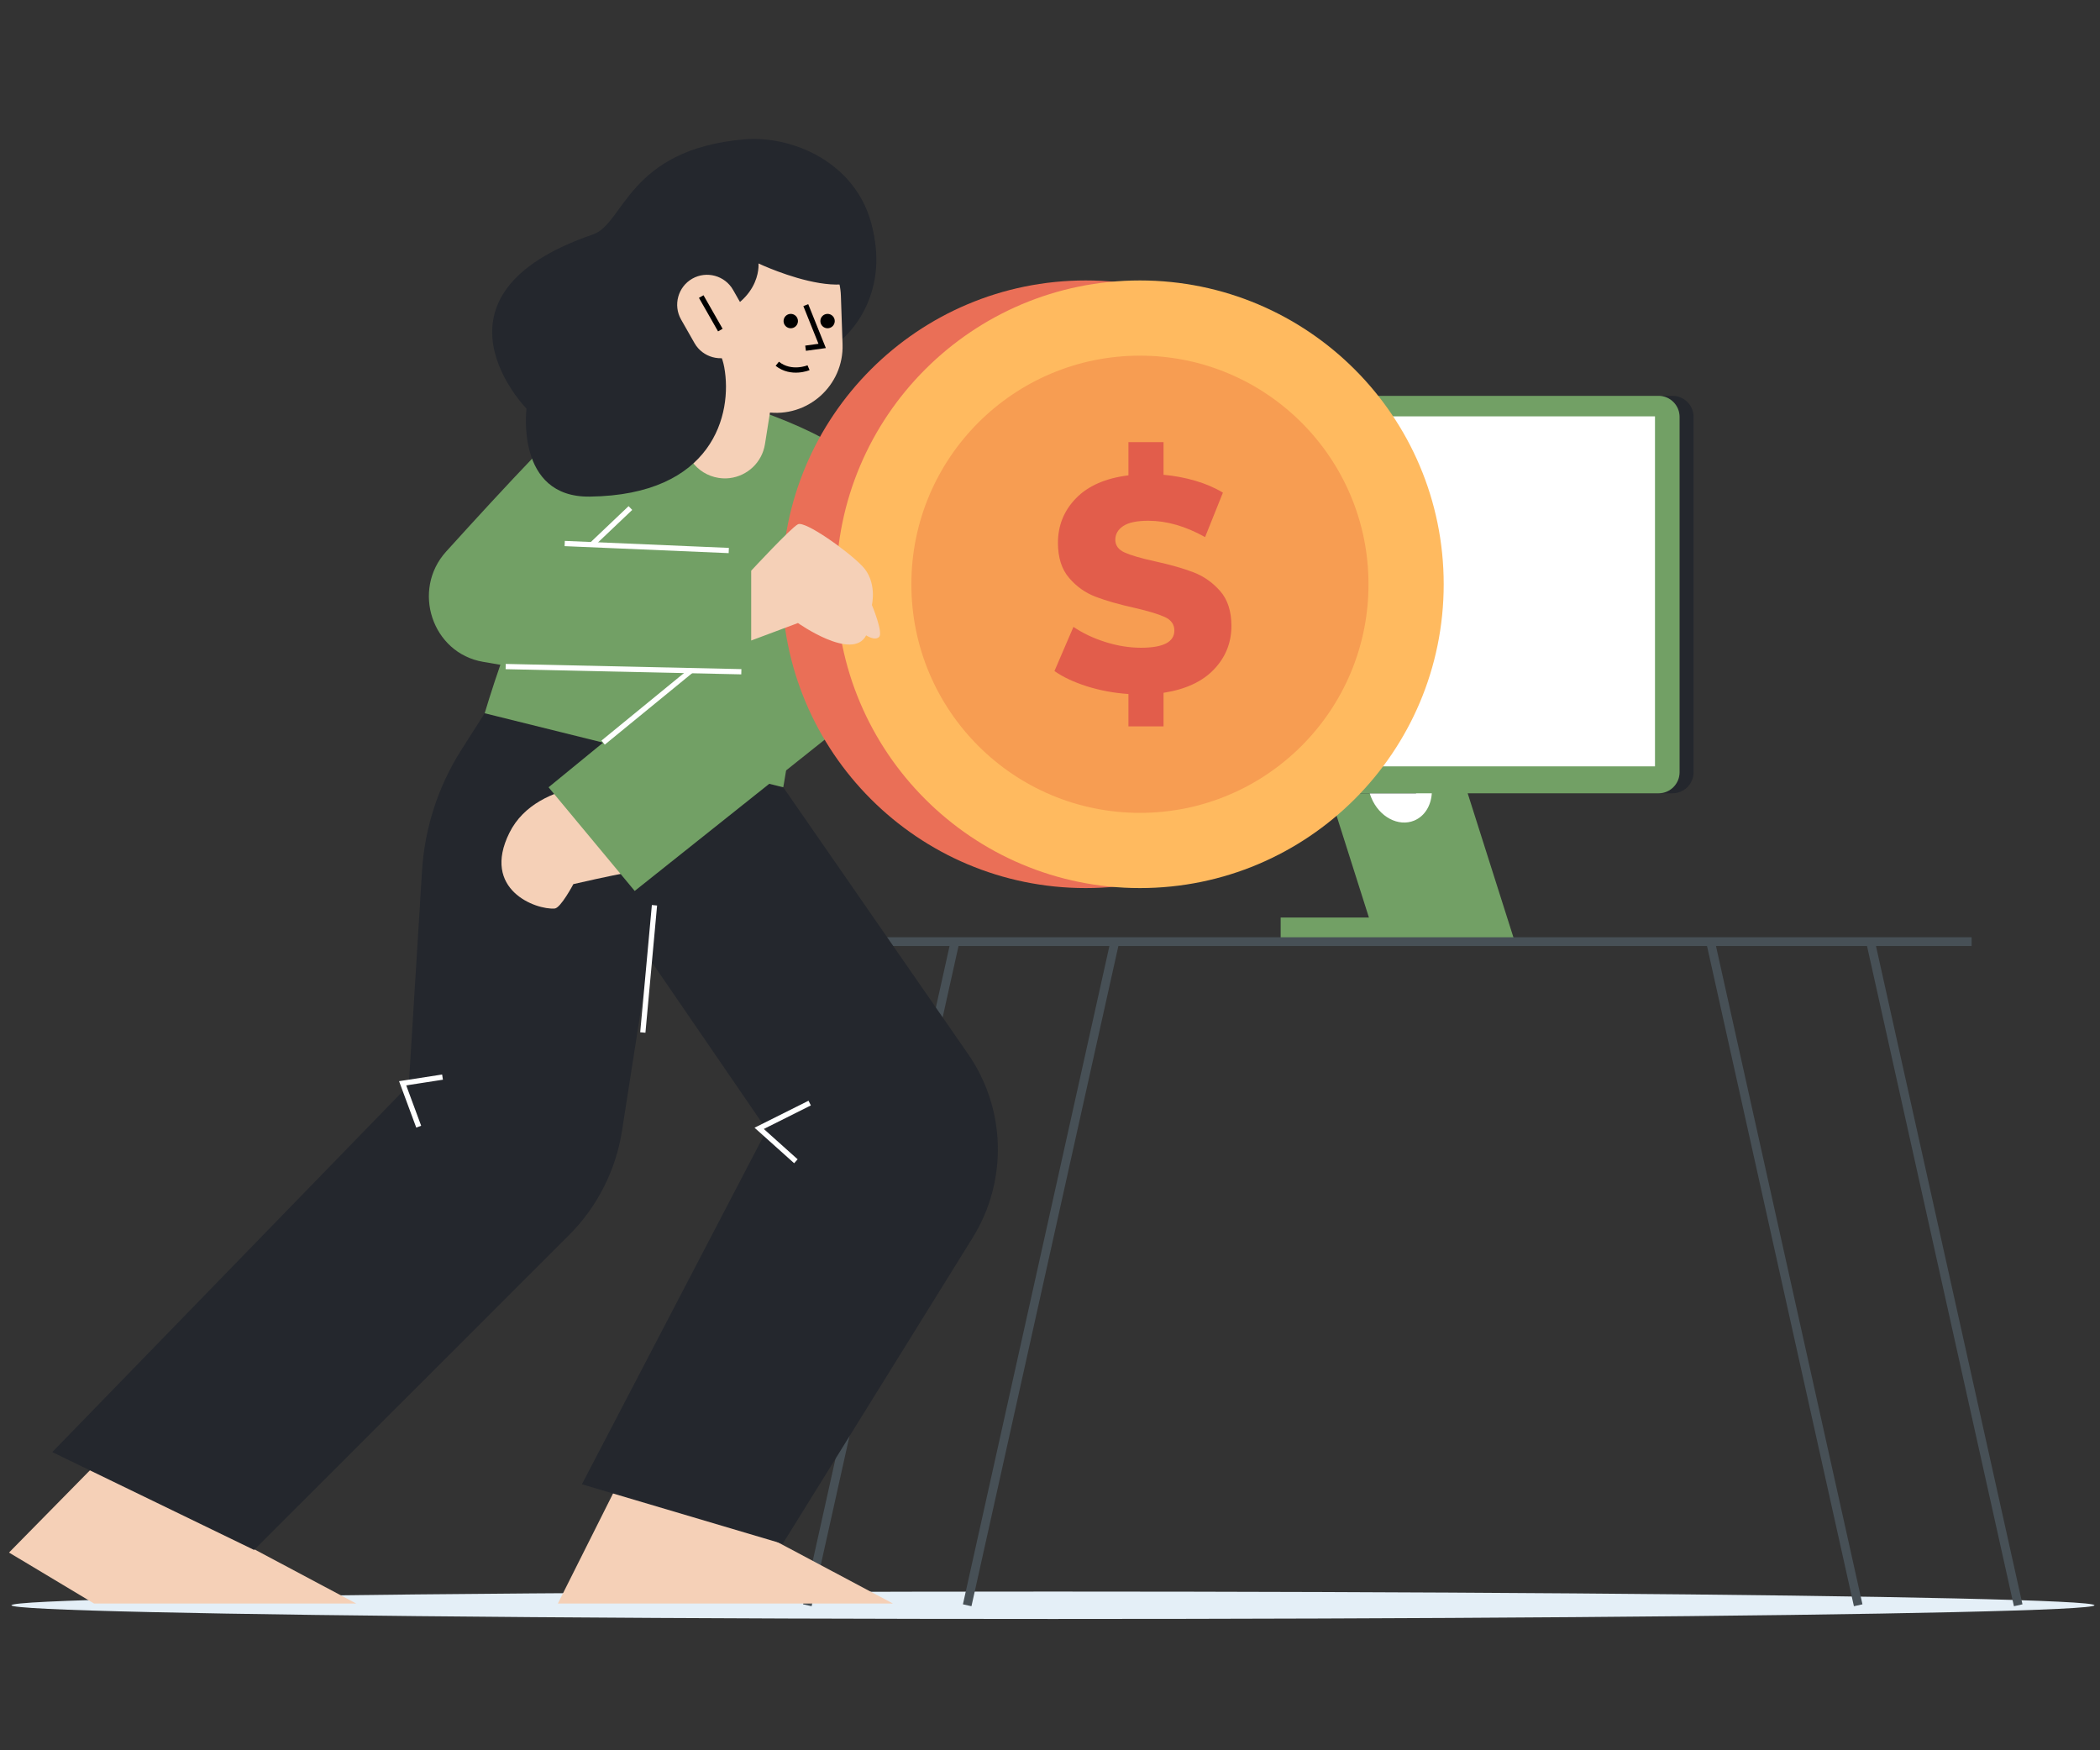 <?xml version="1.0" encoding="utf-8"?>
<!-- Generator: Adobe Illustrator 23.0.2, SVG Export Plug-In . SVG Version: 6.00 Build 0)  -->
<svg version="1.1" id="레이어_1" xmlns="http://www.w3.org/2000/svg" xmlns:xlink="http://www.w3.org/1999/xlink" x="0px"
	 y="0px" viewBox="0 0 1200 1000" style="enable-background:new 0 0 1200 1000;" xml:space="preserve">
<rect x="0" y="0" width="1200" height="1000" fill="#333333" stroke="none"/>
<style type="text/css">
	.st0{fill:#72A065;}
	.st1{fill:#E4EFF7;}
	.st2{fill:none;stroke:#475056;stroke-width:5;stroke-miterlimit:10;}
	.st3{fill:#24272D;}
	.st4{fill:#FFFFFF;}
	.st5{fill:#F5D0B7;}
	.st6{fill:none;stroke:#FFFFFF;stroke-width:3;stroke-linecap:square;stroke-miterlimit:10;}
	.st7{fill:none;stroke:#000000;stroke-width:3;stroke-miterlimit:10;}
	.st8{fill:#EA6F57;}
	.st9{fill:#FFBA5F;}
	.st10{fill:#F79D52;}
	.st11{fill:none;stroke:#FFFFFF;stroke-width:3;stroke-miterlimit:10;}
	.st12{fill:#E25D4B;}
</style>
<polygon class="st0" points="786.08,536.32 865.06,536.32 806.27,351.19 727.29,351.19 "/>
<rect x="731.8" y="524.22" transform="matrix(-1 -4.490998e-11 4.490998e-11 -1 1565.344 1060.533)" class="st0" width="101.74" height="12.1"/>
<ellipse class="st1" cx="601.69" cy="917.15" rx="595.15" ry="7.83"/>
<line class="st2" x1="545.67" y1="538.23" x2="461.34" y2="917.15"/>
<line class="st2" x1="637.01" y1="538.23" x2="552.68" y2="917.15"/>
<line class="st2" x1="1068.84" y1="537.85" x2="1153.26" y2="917.15"/>
<line class="st2" x1="977.41" y1="537.85" x2="1061.82" y2="917.15"/>
<line class="st2" x1="469" y1="537.99" x2="1126.65" y2="537.99"/>
<polygon class="st3" points="750.7,453.24 718.29,453.24 718.29,351.19 "/>
<path class="st4" d="M782.72,453.24c0.25,0.86,0.55,1.72,0.9,2.57c4.51,10.92,15.47,16.74,24.49,13.02
	c6.01-2.49,9.63-8.57,10.06-15.59c0.21-3.52-0.38-7.27-1.89-10.92c-4.51-10.92-15.48-16.74-24.5-13.02
	C783.47,432.74,779.71,443.09,782.72,453.24z"/>
<path class="st3" d="M773.72,453.24h35.45c0.21-3.52-0.38-7.27-1.89-10.92c-4.51-10.92-15.48-16.74-24.5-13.02
	C774.47,432.74,770.71,443.09,773.72,453.24z"/>
<path class="st3" d="M967.75,238.16v203.08c0,6.6-5.4,12-12,12h-8c6.6,0,12-5.4,12-12V238.16c0-6.6-5.4-12-12-12h8
	C962.35,226.16,967.75,231.56,967.75,238.16z"/>
<path class="st0" d="M959.75,238.16v203.08c0,6.6-5.4,12-12,12H582.21c-6.6,0-12-5.4-12-12V238.16c0-6.6,5.4-12,12-12h365.54
	C954.35,226.16,959.75,231.56,959.75,238.16z"/>
<rect x="597.67" y="237.88" class="st4" width="348.04" height="199.97"/>
<polygon class="st5" points="57.43,833.9 5.15,887.03 53.74,916.15 203.54,916.15 123.78,873.71 "/>
<polygon class="st5" points="352.23,849.46 318.78,916.15 510.24,916.15 430.48,873.71 "/>
<path class="st3" d="M145.19,885.54l179.92-179.82c16.18-16.17,26.8-37.07,30.33-59.68l15.39-98.69l67.34,98.17L332.52,848.01
	l114.74,34.02l108.56-174.9c20.3-32.7,19.03-74.37-3.22-105.77L447.57,449.8l-170.6-42.3l-13.29,20.85
	c-13.25,20.79-21,44.6-22.52,69.21l-7.57,122.4L29.87,829.64L145.19,885.54z"/>
<path class="st5" d="M358.84,498.46c0,0-12.31,2.31-31.2,6.67c0,0-7.23,13.69-10.67,13.95c-10.77,0.82-42.06-10.74-25.87-43.29
	c16.19-32.56,67.74-28.18,67.74-28.18"/>
<polyline class="st6" points="238.74,642.31 230.08,618.92 251.39,615.62 "/>
<polyline class="st6" points="453.68,662.47 433.81,644.67 461.34,630.9 "/>
<line class="st6" x1="373.85" y1="518.71" x2="367.46" y2="588.41"/>
<path class="st0" d="M398.39,223.08C334.68,209.06,276.97,407.5,276.97,407.5l170.6,42.3C447.57,449.8,486.92,242.56,398.39,223.08z
	"/>
<path class="st0" d="M393.59,222.43c0,0-37.21-3.27-54.91,6.78c-10.06,5.71-50.6,49.31-83.72,85.89
	c-20,22.08-7.99,58.04,21.03,63.02l171.24,29.38l5.45-61.24l-102.2-25.9l20.48-31.5"/>
<path class="st0" d="M408.21,226.21c0,0,67.72,19.64,78.79,37.49c11.08,17.85,3.21,143.81,3.21,143.81L362.69,509.03l-49.23-59.23
	l108.63-88.88"/>
<ellipse transform="matrix(0.988 -0.158 0.158 0.988 -17.58 71.825)" class="st3" cx="443.97" cy="146.73" rx="56.38" ry="61.14"/>
<g>
	<path class="st5" d="M416.96,273.16c10.05-1.2,18.5-8.92,20.16-19.41l12.4-78.1c2.01-12.66-6.62-24.55-19.28-26.56
		c-12.66-2.01-24.55,6.62-26.56,19.28l-12.4,78.1c-2.01,12.66,6.62,24.55,19.28,26.56C412.73,273.37,414.88,273.41,416.96,273.16z"
		/>
</g>
<path class="st5" d="M433.05,234.71l4.75,0.72c23.5,3.58,44.47-15.07,43.66-38.83l-0.95-27.62c-0.63-18.41-14.39-33.71-32.63-36.29
	l0,0c-20.76-2.93-39.96,11.52-42.89,32.28l-3.8,26.89C398.28,212.48,412.49,231.58,433.05,234.71z"/>
<polyline class="st7" points="460.45,174.33 469.81,197.64 460.33,198.95 "/>
<circle cx="451.86" cy="183.44" r="4.11"/>
<circle cx="472.89" cy="183.44" r="4.11"/>
<path class="st7" d="M462.02,210.09c0,0-9.84,4.14-17.86-2.26"/>
<path class="st3" d="M300.86,233.49c0,0-6.47,50.76,36.1,50.24c70.47-0.85,81.79-47.14,76.9-73.89
	c-1.95-10.65-8.53-18.55-15.85-26.1c38-8.33,35.41-33.22,35.41-33.22s70.67,33.5,66.57-11.12c-4.1-44.61-45.86-62.26-74.56-59.8
	c-66.71,5.73-68.68,48.22-86.57,54.34C237.38,168.67,300.86,233.49,300.86,233.49z"/>
<path class="st5" d="M420.19,202.45L420.19,202.45c8.17-4.65,11.05-15.15,6.4-23.32l-7.69-13.51c-4.65-8.17-15.15-11.05-23.32-6.4
	l0,0c-8.17,4.65-11.05,15.15-6.4,23.32l7.69,13.51C401.52,204.23,412.02,207.1,420.19,202.45z"/>
<line class="st7" x1="400.7" y1="169.43" x2="411.62" y2="188.59"/>
<circle class="st8" cx="620.39" cy="333.81" r="173.58"/>
<circle class="st9" cx="651.39" cy="333.81" r="173.58"/>
<circle class="st10" cx="651.39" cy="333.81" r="130.61"/>
<path class="st5" d="M429.25,365.95l26.73-9.99c0,0,31.19,22.09,38.97,7.05c0,0,5.03,3.34,7.43,0.85c2.4-2.5-4.15-18.21-4.15-18.21
	s3.21-13.29-5.58-22.32s-32.63-25.83-36.67-23.8c-4.04,2.03-26.73,26.53-26.73,26.53V365.95z"/>
<line class="st11" x1="288.96" y1="380.83" x2="423.62" y2="383.79"/>
<line class="st11" x1="416.44" y1="314.53" x2="322.69" y2="310.53"/>
<line class="st11" x1="360.23" y1="290.26" x2="338.39" y2="311"/>
<line class="st11" x1="344.65" y1="424.28" x2="394.91" y2="383.16"/>
<g>
	<path class="st12" d="M693.71,382.44c-6.63,6.97-16.24,11.43-28.83,13.39v19.18h-20.06v-18.49c-8.36-0.58-16.27-2.05-23.73-4.41
		s-13.65-5.27-18.55-8.72l10.86-25.23c5.24,3.57,11.31,6.45,18.22,8.64c6.91,2.19,13.7,3.28,20.39,3.28
		c12.7,0,19.05-3.28,19.05-9.85c0-3.46-1.81-6.02-5.43-7.69c-3.62-1.67-9.44-3.43-17.47-5.27c-8.8-1.96-16.16-4.06-22.06-6.31
		c-5.91-2.25-10.98-5.84-15.21-10.8c-4.24-4.95-6.35-11.63-6.35-20.04c0-9.91,3.45-18.4,10.36-25.49
		c6.91-7.08,16.88-11.43,29.92-13.05V252.6h20.06v18.66c6.35,0.58,12.45,1.73,18.3,3.46c5.85,1.73,11.06,3.97,15.63,6.74
		l-10.19,25.4c-11.14-6.22-21.95-9.33-32.42-9.33c-6.58,0-11.37,1.01-14.37,3.02c-3.01,2.02-4.51,4.64-4.51,7.86
		c0,3.23,1.78,5.65,5.35,7.26c3.56,1.61,9.3,3.28,17.21,5.01c8.91,1.96,16.29,4.06,22.15,6.31c5.85,2.25,10.92,5.82,15.21,10.71
		c4.29,4.9,6.43,11.55,6.43,19.96C703.65,367.21,700.34,375.48,693.71,382.44z"/>
</g>
</svg>
